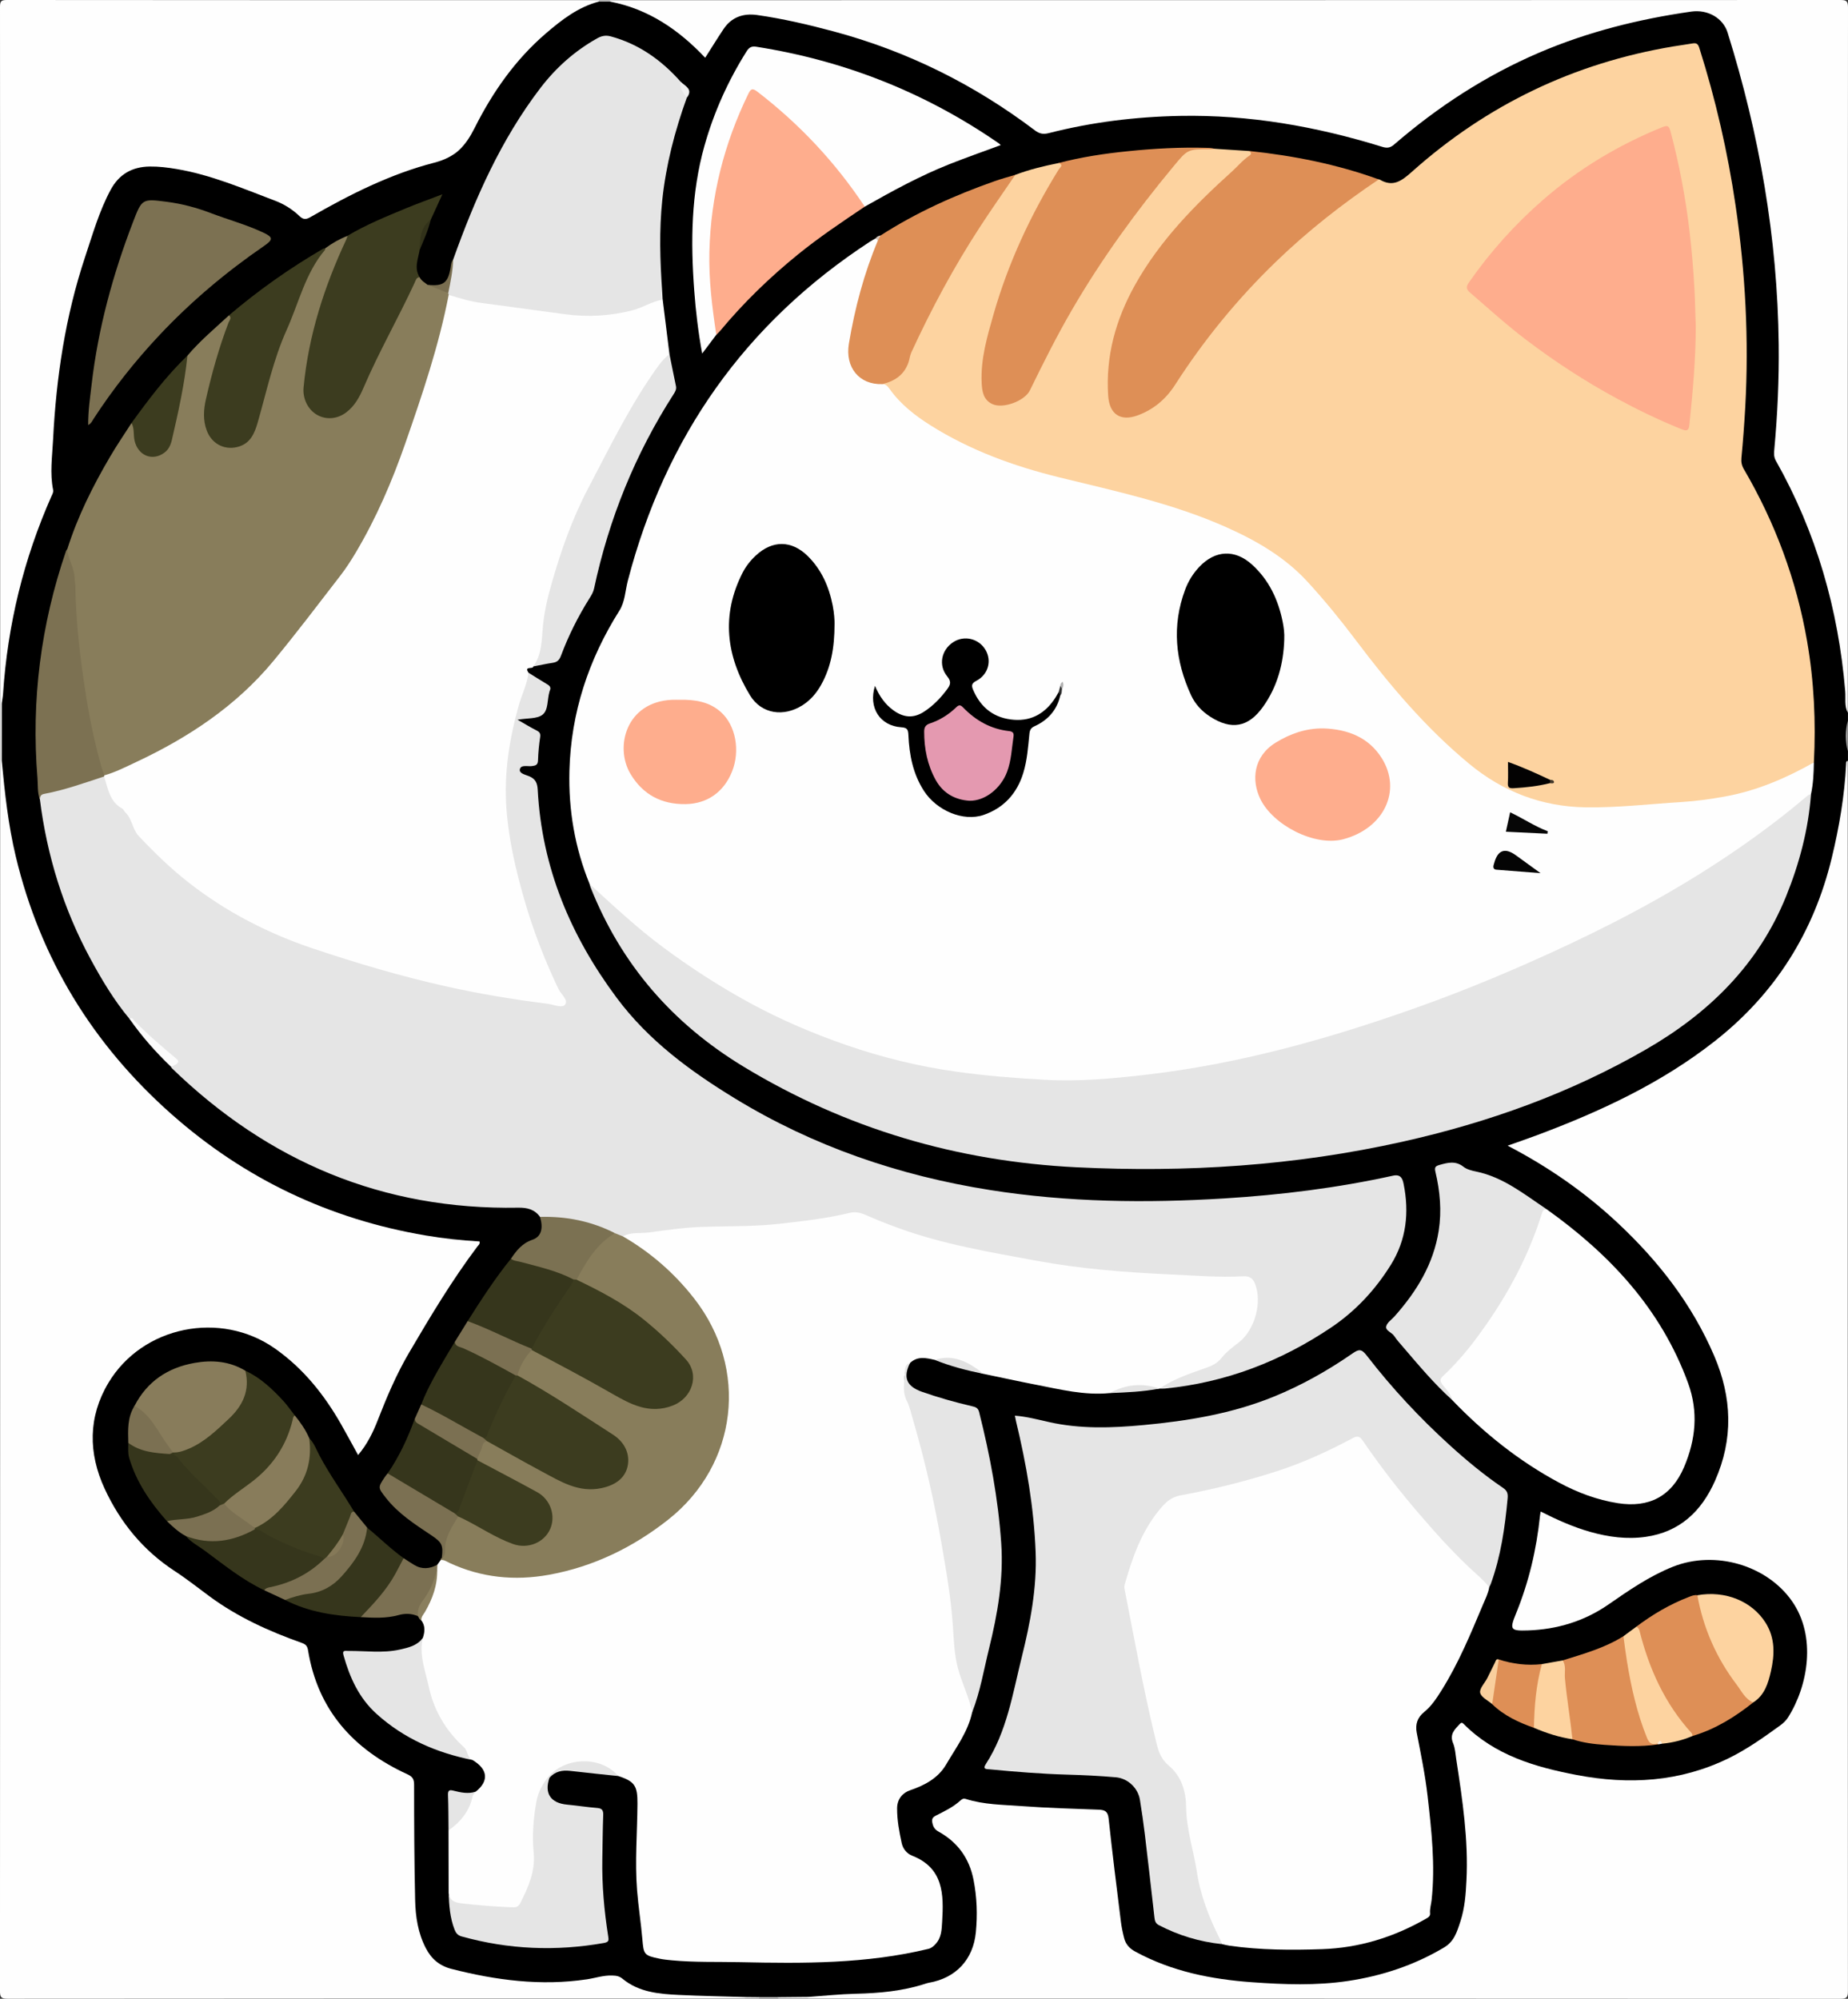 <?xml version="1.0" encoding="UTF-8"?>
<svg id="_图层_2" data-name="图层 2" xmlns="http://www.w3.org/2000/svg" viewBox="0 0 1154 1248">
  <rect x="0" y="0" width="1154" height="1248" fill="#333333" stroke="none"/>
  <defs>
    <style>
      .cls-1 {
        fill: #f9cf9d;
      }

      .cls-2 {
        fill: #f9eee1;
      }

      .cls-3 {
        fill: #040404;
      }

      .cls-4 {
        fill: #030202;
      }

      .cls-5 {
        fill: #060606;
      }

      .cls-6 {
        fill: #f0f0f0;
      }

      .cls-7 {
        fill: #f4f4f4;
      }

      .cls-8 {
        fill: #f5f5f5;
      }

      .cls-9 {
        fill: #e499b0;
      }

      .cls-10 {
        fill: #e3e3e3;
      }

      .cls-11 {
        fill: #fefefe;
      }

      .cls-12 {
        fill: #fbfbfb;
      }

      .cls-13 {
        fill: #e5e5e5;
      }

      .cls-14 {
        fill: #fdd3a0;
      }

      .cls-15 {
        fill: #e4e4e4;
      }

      .cls-16 {
        fill: #fead8d;
      }

      .cls-17 {
        fill: #8a7f5e;
      }

      .cls-18 {
        fill: #32321a;
      }

      .cls-19 {
        fill: #857958;
      }

      .cls-20 {
        fill: #b1b1b1;
      }

      .cls-21 {
        fill: #a7a7a7;
      }

      .cls-22 {
        fill: #cfcfcf;
      }

      .cls-23 {
        fill: #de8f56;
      }

      .cls-24 {
        fill: #cbcbcb;
      }

      .cls-25 {
        fill: #e1e1e1;
      }

      .cls-26 {
        fill: #d6c6ba;
      }

      .cls-27 {
        fill: #42372a;
      }

      .cls-28 {
        fill: #36361c;
      }

      .cls-29 {
        fill: #887c5b;
      }

      .cls-30 {
        fill: #887d5b;
      }

      .cls-31 {
        fill: #313131;
      }

      .cls-32 {
        fill: #3c3c1f;
      }

      .cls-33 {
        fill: #796e50;
      }

      .cls-34 {
        fill: #7c7152;
      }

      .cls-35 {
        fill: #7b7052;
      }

      .cls-36 {
        fill: #7b7152;
      }
    </style>
  </defs>
  <g id="_图层_1-2" data-name="图层 1">
    <g>
      <path d="M1153.88,469.02v6c-1.26,7.7-.6,15.54-1.58,23.26-5.67,44.6-19.19,86.03-48.17,121.43-17.02,20.79-37.92,36.88-60.55,50.87-28.32,17.51-58.65,30.83-90.04,41.8-2.5,.87-5.07,1.62-7.51,3.02,.34,1.57,1.8,1.87,2.85,2.45,23.83,13,45.5,28.85,65.14,47.65,17.92,17.16,33.78,35.87,46.08,57.44,10.22,17.92,18.27,36.64,20.63,57.45,1.04,9.15-.7,17.94-2.66,26.69-3.41,15.21-9.37,29.21-21.04,40.1-9.51,8.87-20.88,13.38-33.85,14.13-19.23,1.11-36.86-4.41-53.87-12.67-6.16-2.99-6.35-2.88-7.11,3.99-2.18,19.68-7.37,38.57-14.86,56.87-2.39,5.84-1.76,7.02,4.75,6.99,19.53-.09,37.43-5.62,53.36-17,10.47-7.47,21.32-14.22,32.91-19.84,23.46-11.37,46.28-9.16,67.37,4.94,14.05,9.39,22.08,23.23,23.77,40.9,1.33,13.89-2.01,26.37-6.98,38.82-2.52,6.31-6.48,11.49-12.02,15.63-21.42,15.99-44.6,28.05-71.43,31.58-25.62,3.37-50.8,.6-75.49-6.8-14.1-4.22-27.73-9.56-39.9-18.06-2.59-1.81-5.1-3.75-7.41-5.93-1.31-1.23-2.63-2.84-4.74-1.59-1.8,1.07-3.03,2.62-3.18,4.8-.14,2.03,.48,3.96,.84,5.92,4.94,27.07,8.37,54.28,8.14,81.88-.1,11.92-2.15,23.43-5.6,34.74-1.66,5.44-5.88,8.59-10.65,11.36-21.86,12.71-45.44,19.71-70.57,21.52-32.96,2.37-65.55,.35-97.41-9.09-8.82-2.61-17.09-6.58-25.15-10.98-4.57-2.49-6.91-6.5-7.93-11.52-2.72-13.41-3.92-27.02-5.41-40.59-1.11-10.09-2.11-20.2-3.51-30.26-.56-4.03-2.42-5.63-6.56-5.72-23.29-.49-46.7-.61-69.66-4.43-10.86-1.81-18.87,1.02-27.18,6.63-4.85,3.27-5.25,5.94-.24,9.21,3.95,2.58,7.35,5.71,10.65,9.01,5.09,5.08,8.43,11.13,10.17,18.07,3.4,13.58,4.08,27.3,1.88,41.14-2.2,13.83-14.26,25.75-27.89,28.49-11.41,2.29-22.61,5.45-34.31,6.41-9.31,.76-18.63,.23-27.93,1.03-5.27,.45-10.62,.45-15.95,.62-5.99,0-11.98,0-17.96,0-3.92,0-7.83,0-11.75,0-2.86,0-5.73,0-8.59,0-17.11-1.2-34.29,.44-51.38-1.2-8.17-.78-16.41-2.24-23.05-7.32-5.39-4.12-10.98-4.38-16.97-3.12-32.13,6.76-63.58,2.7-94.76-5.77-8.7-2.36-13.41-8.93-16.62-16.73-3.66-8.89-4.94-18.32-5.24-27.84-.26-8.32-.3-16.67,0-24.98,.55-15.5-1.77-30.93-.92-46.41,.18-3.25-1.89-4.29-4.23-5.36-11.01-5.02-20.62-12.13-30-19.66-12.78-10.25-20.75-23.67-26.33-38.74-2.14-5.78-4.02-11.66-4.97-17.78-.49-3.14-2.15-4.9-5.19-5.98-24.18-8.63-46.5-20.69-66.83-36.44-11.57-8.97-24.46-16.41-34.04-27.69-11.6-13.66-22.23-28.41-26.02-46.14-8.89-41.58,11.41-75.14,53.34-86.23,26.37-6.97,49.47,.76,69.74,18.71,16.66,14.75,28.32,32.98,38.7,52.27,2.72,5.06,2.93,4.99,6.31,.25,3.23-4.54,5.36-9.63,7.22-14.77,10.29-28.42,26.14-53.87,42.09-79.27,6.36-10.14,13.24-19.92,20.71-29.91-3.75-1.48-7.22-1.51-10.55-1.82-36.01-3.38-70.27-12.97-103.11-28.1-38.67-17.81-72.2-42.63-101.12-73.65-17.66-18.94-32.61-39.95-45.01-62.78-14.33-26.4-24.62-54.25-30.73-83.63-3.12-15-5.82-30.09-5.71-45.5,.02-2.67-.78-5.28-.51-7.96,0-11.21,0-22.4,0-33.59,.93-36.78,8.2-72.33,20.71-106.87,1.59-4.38,3.05-8.81,4.98-13.06,3.3-7.28,4.86-14.57,4.78-22.95-.24-24.28,2.05-48.46,5.58-72.54,5.07-34.49,14.72-67.64,27.84-99.83,7.44-18.24,19.03-24.75,38.69-21.87,25.94,3.79,50.24,12.85,73.98,23.59,3.51,1.59,6.59,3.91,9.6,6.28,2.5,1.98,4.8,2.32,7.74,.64,22.75-13.04,46.69-23.47,71.35-32.3,4.09-1.46,8.18-3.01,12.49-3.47,5.79-.62,9.25-3.8,11.7-8.81,5.77-11.83,12.19-23.3,19.55-34.25,10.12-15.05,22.25-28.22,36.19-39.75,5.66-4.69,12.15-8.17,18.42-11.95,3.08-1.86,6.51-2.42,10.06-2.43,2.18,0,4.36,0,6.55,0,11.7,.45,21.92,5.29,31.75,11,8.66,5.03,16.61,11.09,23.69,18.24,3.91,3.95,4.09,3.87,7.05-1.08,2.31-3.86,4.55-7.76,7.29-11.34,5.92-7.75,13.74-10.78,23.31-9.26,41.57,6.62,81.48,18.5,119,37.86,18.39,9.49,35.86,20.51,52.4,32.93,3.68,2.77,7.1,3.38,11.56,2.3,22.37-5.45,45.08-8.35,68.11-9.73,46.88-2.8,92.22,4.91,136.83,18.33,4.7,1.41,7.61-.34,10.74-3.03,14.28-12.33,29.53-23.32,45.58-33.21,31.2-19.23,64.73-32.67,100.45-40.78,11.7-2.65,23.44-5.05,35.33-6.68,13.44-1.84,23.09,3.58,27.05,16.46,11.47,37.31,20.31,75.24,25.36,113.99,2.71,20.8,4.16,41.68,5.25,62.64,1.17,22.35,.15,44.55-1.15,66.8-.26,4.49-.4,8.97-1.07,13.43-.8,5.35,1.96,9.69,4.39,14.03,8.96,16.05,16.24,32.87,21.95,50.29,8.43,25.69,14.72,51.91,17.03,78.93,.63,7.41,.24,14.89,1.16,22.29v5c-.85,6.33-.85,12.66,0,19Z"/>
      <path class="cls-11" d="M1.1,475.02c1.88,20.05,4.04,40.03,8.74,59.69,15.31,64.06,48.19,117.54,97.31,161.02,45.59,40.35,98.62,65.52,158.69,75.69,11.14,1.89,22.36,3.09,33.6,3.73,.48,1.58-.68,2.3-1.33,3.16-15.84,21.06-29.35,43.62-42.66,66.31-7.86,13.39-13.9,27.61-19.51,42.03-3.01,7.74-6.62,15.16-12.33,21.86-3.65-6.62-7.03-12.91-10.55-19.1-10.59-18.59-23.71-35-41.37-47.41-33.92-23.84-82.72-14.12-104.01,21.48-12.67,21.19-12.6,43.86-2.33,66.06,9.76,21.08,24.06,38.58,43.77,51.43,7.52,4.9,14.58,10.52,21.82,15.85,17.46,12.85,36.95,21.7,57.25,28.9,2.49,.88,3.69,1.78,4.15,4.59,6.07,37.48,28.4,62.1,62.02,77.52,3.26,1.49,4.23,3.05,4.23,6.61,0,23.99,.1,47.98,.65,71.96,.23,10.32,1.76,20.54,6.65,29.97,3.5,6.74,8.47,11.06,16.05,13,27.83,7.12,55.85,10.78,84.55,6.51,5.21-.78,10.21-2.55,15.69-2.38,2.68,.08,4.51,.33,6.57,2.03,10.28,8.47,22.81,9.5,35.33,10.1,13.63,.65,27.29,.89,40.93,1.3,.33,.21,.44,.42,.33,.63-.11,.21-.22,.32-.33,.32-153.41,0-306.82-.02-460.23,.12-4.19,0-4.79-1.01-4.79-4.93C.11,987.05,.1,731.04,.1,475.02c.33-.45,.67-.45,1,0Z"/>
      <path class="cls-11" d="M505,1246.85c9.79-.68,19.58-1.73,29.38-1.96,14.72-.34,29.23-1.64,43.32-6.21,.79-.26,1.59-.52,2.4-.66,16.82-2.94,27.61-14.42,29.28-31.5,1.07-10.99,.69-21.92-1.46-32.82-2.65-13.45-9.93-23.46-21.82-30.04-2.53-1.4-3.47-3.15-3.93-5.76-.43-2.42,.4-3.32,2.59-4.42,5.18-2.61,10.46-5.17,14.84-9.12,1-.9,1.84-1.64,3.48-1.11,11.4,3.63,23.32,3.61,35.06,4.48,15.94,1.18,31.94,1.63,47.91,2.22,3.86,.14,5.76,1.04,6.24,5.51,2.3,21.51,5.01,42.99,7.67,64.46,.43,3.46,1.17,6.89,2.03,10.27,.94,3.72,3.27,6.36,6.71,8.25,22.83,12.51,47.66,17.44,73.26,19.27,19.96,1.43,39.98,2.17,59.84-.8,21.23-3.18,41.36-9.84,59.92-20.89,6.33-3.77,8.06-9.54,10.28-16.41,2.76-8.54,3.31-16.94,3.74-25.43,1.29-25.42-2.51-50.48-6.34-75.51-.53-3.45-.7-7.1-2.02-10.26-2.31-5.55,1.02-8.57,4.18-11.95,.9-.96,1.48-1,2.39-.09,19.49,19.66,44.71,26.98,70.71,31.94,32.45,6.18,64.29,4.39,94.6-10.37,11.59-5.64,22.02-13.07,32.4-20.59,1.86-1.35,3.66-3.04,4.88-4.96,12.55-19.78,17.9-50.54,2.52-72.6-15.61-22.39-47.91-32.09-74.46-21.5-14.64,5.84-27.49,14.76-40.38,23.68-15,10.37-31.98,15.44-50.12,16.06-11.04,.38-11.48-.57-7.4-10.57,7.97-19.56,12.78-39.87,14.94-60.85,.08-.82,.25-1.62,.44-2.82,10.15,5.12,20.27,9.69,31.01,12.72,11.34,3.2,22.86,4.75,34.58,3.08,21.32-3.05,34.85-15.93,43.3-35.01,11.53-26.04,10.64-51.9-.48-77.9-13.82-32.3-34.84-59.26-60.27-83.05-20.42-19.11-43.18-34.94-68.76-48.28,6.49-2.31,12.33-4.3,18.11-6.46,39.7-14.85,77.9-32.55,111.47-58.99,37.6-29.61,61.6-67.83,72.83-114.28,4.67-19.3,7.98-38.77,8.96-58.61,.04-.79-.1-1.7,1.02-1.94,0,256.03-.01,512.06,.11,768.09,0,4.01-.73,4.89-4.83,4.88-214.72-.13-429.43-.11-644.15-.11-.33-.23-.44-.46-.33-.69,.11-.23,.22-.35,.33-.35Z"/>
      <path class="cls-11" d="M1153.88,445.02c-2.23-4.26-1.25-8.96-1.62-13.42-4.25-51.07-18.06-99.24-43.32-143.95-1.38-2.44-1.17-4.78-.95-7.21,2.01-21.74,2.98-43.53,2.74-65.36-.74-66.54-12.1-131.35-31.93-194.77-2.8-8.95-12.27-14.55-22.67-13.07-32.69,4.67-64.52,12.6-94.98,25.63-33.32,14.26-63.27,33.8-90.62,57.41-2.52,2.18-4.53,2.29-7.47,1.38-41.11-12.72-83.06-20.11-126.23-19.29-27.71,.53-55.09,3.9-81.98,10.77-3.35,.86-5.76,.42-8.58-1.72-37.94-28.69-79.78-49.5-125.77-61.82-15.74-4.22-31.61-7.93-47.75-10.22-8.46-1.2-15.86,1.24-20.85,8.67-3.89,5.79-7.53,11.74-11.54,18.02-16.36-17.34-35.36-30.44-59.3-35.05-.34-.19-.46-.39-.36-.59,.11-.21,.22-.31,.33-.31C637.04,.1,893.05,.11,1149.07,0c3.91,0,4.94,.59,4.93,4.78-.14,146.75-.12,293.49-.12,440.24Z"/>
      <path class="cls-11" d="M374,.99c-12.95,3.38-23.23,11.38-33.07,19.82-19.12,16.4-33.33,36.75-44.53,59.05-5.58,11.1-11.72,18.24-25.12,21.69-27.39,7.05-52.83,19.87-77.41,34-2.76,1.59-4.48,1.64-6.84-.6-4.37-4.16-9.51-7.44-15.11-9.56-20.18-7.65-40.09-16.22-61.57-19.84-5.58-.94-11.18-1.65-16.88-1.57-10.96,.17-19.11,4.79-24.37,14.53-7.15,13.27-11.22,27.71-15.95,41.89-12.34,37.05-18.07,75.29-20.01,114.18-.52,10.45-2.1,20.9,.04,31.35,.28,1.39-.46,2.57-1,3.79C14.76,349.04,4.74,390.19,1.92,433.1c-.13,1.98-.52,3.95-.78,5.93-.34,.45-.69,.45-1.03,0C.1,294.14,.12,149.25,0,4.37,0,.82,.67,0,4.33,0,127.56,.12,250.8,.1,374.03,.1c.33,.21,.44,.41,.32,.6-.12,.19-.23,.28-.35,.28Z"/>
      <path class="cls-8" d="M.1,439.02c.34,0,.69,0,1.03,0,0,12-.02,23.99-.03,35.99-.33,0-.67,0-1,0v-35.99Z"/>
      <path class="cls-21" d="M1153.88,469.02c-1.63-6.33-1.64-12.66,0-19v19Z"/>
      <path class="cls-7" d="M505,1246.85c0,.34,0,.69,0,1.03h-19c-.33-.2-.44-.39-.32-.58,.12-.18,.23-.27,.35-.27,6.32-.06,12.64-.12,18.97-.18Z"/>
      <path class="cls-22" d="M486.04,1247.03c0,.28,0,.57-.03,.85h-12c-.32-.18-.43-.37-.33-.56,.1-.2,.2-.29,.31-.29,4.02,0,8.03,0,12.05,0Z"/>
      <path class="cls-6" d="M473.99,1247.02c.01,.29,.02,.57,.02,.86h-9c0-.31,0-.63,0-.94,2.99,.03,5.99,.06,8.98,.09Z"/>
      <path class="cls-24" d="M374,.99c.02-.3,.03-.59,.03-.89h7c0,.3,0,.6,.03,.9-2.35,0-4.71,0-7.06-.01Z"/>
      <path class="cls-11" d="M368.19,552c-9.22-22.65-13.24-46.27-12.61-70.64,.94-36.27,11.91-69.48,31.2-100.07,3.55-5.63,3.62-12.35,5.24-18.57,23.41-89.94,73.27-160.96,151.3-211.87,1.1-.72,2.29-1.32,3.43-1.98,.98-.27,1.49,.27,1.86,1.06,.47,3.51-1.42,6.44-2.59,9.46-7,18.03-11.55,36.68-14.51,55.74-2.15,13.8,5.31,22.89,19.31,23.61,2.56,.05,4.37,1.38,5.81,3.37,9.23,12.79,22.14,21.06,35.6,28.51,19.94,11.03,41.09,18.95,63.21,24.47,30.23,7.54,60.69,14.25,90.13,24.64,22.27,7.86,43.41,17.95,61.86,33.02,9.36,7.65,16.63,17.24,24.43,26.33,13.68,15.94,25.23,33.57,39.22,49.25,18.3,20.49,36.06,41.63,59.6,56.53,18.09,11.45,37.84,17.91,59.48,17.85,28.33-.08,56.52-2.4,84.54-6.3,17.8-2.48,34.33-9.32,50.22-17.63,2.45-1.28,4.62-3.42,7.77-2.72-.1,6.7-.39,13.38-1.82,19.95-5.84,6.99-13.55,11.79-20.63,17.29-28.35,22.04-58.71,40.96-90.44,57.77-64.44,34.14-131.85,60.82-201.95,80.74-34.51,9.81-69.62,16.8-105.22,21.22-16.35,2.03-32.83,3.51-49.27,3.13-44.97-1.05-89.31-6.76-132.14-21.24-52.25-17.67-99.26-44.52-140.69-80.99-7.83-6.9-16.38-13.12-22.37-21.93Z"/>
      <path class="cls-14" d="M1132.71,476.06c-17.48,9.86-35.76,17.72-55.61,21.29-8.96,1.61-18.04,2.89-27.11,3.45-19.89,1.23-39.71,3.58-59.7,3.3-27.53-.39-51.77-9.75-72.78-27.12-27.07-22.38-49.61-49.02-70.66-76.99-9.49-12.62-19.49-24.86-30.14-36.51-14.19-15.53-32.02-25.86-50.99-34.31-33.29-14.83-68.79-22.41-103.94-31.03-28.46-6.99-55.69-16.82-80.59-32.48-9.76-6.14-18.8-13.19-25.59-22.69-1.24-1.73-2.39-3.15-4.68-3.11,.4-2.19,2.42-2.02,3.87-2.55,5.55-2.01,9.46-5.79,11.16-11.33,3.2-10.41,8.18-20.02,13.11-29.61,13.02-25.35,27.37-49.93,43.79-73.24,3.42-4.86,6.16-10.33,11.15-13.96,8.72-3.3,17.75-5.49,26.88-7.32,2.64-.59,2.96,.84,2.26,2.8-.72,2.05-1.97,3.84-3.12,5.68-14.67,23.57-26.2,48.61-34.87,74.95-4.53,13.75-8.59,27.66-10.42,42.1-.67,5.31-.96,10.63,.17,15.89,1.42,6.61,4.64,9.13,11.38,8.39,7.56-.83,13.66-3.56,17.29-11.36,13-27.95,28.05-54.8,45.3-80.38,15.19-22.51,31.74-43.98,49.65-64.4,1.49-1.7,3.08-3.01,5.5-2.91,4.97,.21,9.96-.39,14.93,.31,7.04,.46,14.08,.91,21.12,1.37,3.03,.76,2.29,2.46,.68,3.78-3.88,3.17-7.27,6.84-10.96,10.21-19.23,17.52-37.54,35.88-52.19,57.57-12.4,18.36-20.79,38.27-23.86,60.31-1.01,7.29-.99,14.67-.22,21.92,1.06,10.01,7.07,13.49,16.5,10.13,9.09-3.25,16.42-9.09,21.6-17.05,15.12-23.22,31.94-45.01,50.98-65.19,21.93-23.24,46.27-43.51,72.58-61.5,1.73-1.19,3.36-2.82,5.79-2.42,.17,0,.37-.05,.49,.02,8.48,5.08,13.91,.81,20.4-4.97,46.69-41.65,101.03-67.71,162.8-78.07,4.1-.69,8.23-1.2,12.32-1.92,2.43-.43,3.41,.39,4.18,2.83,10.22,32.24,17.75,65.1,22.66,98.55,6.12,41.64,8.35,83.48,6.03,125.53-.59,10.64-1.39,21.27-2.4,31.87-.25,2.68,.2,4.79,1.51,7.04,19.58,33.47,32.88,69.29,39.51,107.5,4.34,25.03,5.52,50.28,4.23,75.65Z"/>
      <path class="cls-11" d="M296.99,1118.77c8.49-6.65,7.75-14.12-1.96-19.83-2.02-.84-3.66-1.92-4.58-4.15-1.5-3.63-4.85-5.83-7.39-8.65-9.61-10.7-14.71-23.52-17.86-37.29-1.26-5.5-2.19-11.07-3.15-16.63-.59-3.42-.33-6.61,1.95-9.4,1.31-3.81,1.71-7.54-.88-11.04-1.53-2.3-.04-4.06,1.03-5.9,4.67-8.03,7.57-16.58,7.65-25.97,.17-1.1,.61-2.07,1.33-2.92,.7-.99,1.39-1.98,2.09-2.97,1.74-1.51,3.47-.64,5.11,.14,29.17,13.75,58.48,11.75,87.82,.7,19.81-7.46,38.14-17.65,53.94-31.78,16.84-15.06,26.95-34.14,30.45-56.49,4.77-30.46-4.29-56.77-24.12-79.97-10.73-12.55-23.04-23.03-37.08-31.6-1.38-.84-3.07-1.59-2.58-3.77,2.13-2.34,5.1-2.32,7.85-2.58,22.68-2.16,45.31-4.3,68.18-4.49,21.25-.18,42.5-2.84,63.31-7.75,4.73-1.11,9.09-.83,13.6,1.17,33.18,14.71,68.38,21.86,103.92,27.87,25.96,4.39,52.01,7.4,78.36,8.22,17.11,.53,34.2,1.87,51.34,1.86,6.23,0,8.12,1.52,10.3,7.43,3.91,10.62-.99,27.89-10.08,35.56-4.83,4.08-9.98,7.8-14.01,12.75-1.18,1.45-2.81,2.39-4.58,2.92-11.33,3.38-21.81,8.95-32.94,12.83h.05c-3.15,.62-6.19-.4-9.25-.71-7.63-.77-14.61,2.09-21.85,3.51-15.66,1.56-30.71-2.26-45.85-5.19-11.07-2.14-22.09-4.57-33.13-6.86-1.82-.38-3.44-1.31-4.87-2.35-7.64-5.56-16.32-6.73-25.42-6.33-5.38-1.24-10.76-2.5-15.42,1.94-5.17,6.08-3.35,13.31-1.48,19.4,6.77,22.14,12.97,44.4,17.53,67.08,5.18,25.76,10.2,51.55,12.21,77.82,.56,7.29,1.64,14.53,2.05,21.84,.18,3.36,1.57,6.42,2.79,9.53,2.83,7.21,6.58,14.22,5.72,22.39-2.62,12.27-10.13,22.14-16.26,32.64-4.99,8.54-13.41,13-22.47,16.08-4.69,1.6-8.12,5.44-8.15,11.29-.04,7.34,1.32,14.57,2.87,21.72,.77,3.57,3.2,6.54,6.51,7.84,19.66,7.71,19.78,24.22,18.75,41.19-.3,4.91-.38,10.05-4.18,14.04-1.28,1.35-2.49,2.49-4.43,2.96-38.72,9.39-78.12,9.16-117.56,8.3-14.15-.31-28.32,.19-42.44-1.13-2.64-.25-5.3-.5-7.9-1.04-9.75-2.01-9.88-2.63-10.72-12.41-.87-10.1-2.48-20.13-3.28-30.26-1.42-17.99,.11-35.96,.24-53.93,.08-11.21-1.55-14.07-12.05-17.47-7.3-4.28-14.41-8.97-23.57-7.76-7.38,.98-14.24,2.99-19.63,8.48-6.81,10.35-7.79,22.13-8.3,34-.2,4.66-.49,9.38,.06,13.98,1.3,10.89-2.9,20.18-7.53,29.5-1.89,3.8-4.61,5.43-8.75,5.19-10.13-.59-20.29-.98-30.33-2.52-6.67-1.02-6.94-1.44-7.81-7.94-.02-13-.05-25.99-.07-38.99,.9-1.57,1.77-3.14,3.27-4.3,5.04-3.87,8.14-9.09,9.93-15.09,.64-2.15,1.37-4.01,3.7-4.75Z"/>
      <path class="cls-13" d="M724.01,867.05c8.87-6.04,18.97-9.38,28.95-12.92,3.81-1.35,7.1-2.77,9.8-6.2,2.93-3.72,6.89-6.72,10.7-9.63,10.03-7.67,14.93-25.11,10.23-36.79-1.37-3.41-3.55-4.81-7.28-4.61-15.13,.84-30.25-.47-45.34-1.15-28.08-1.27-56.09-3.43-83.86-8.56-29.01-5.36-58.09-10.19-85.94-20.31-7.17-2.6-14.28-5.43-21.26-8.5-3.24-1.42-6.36-1.82-9.68-1.01-14.34,3.49-28.95,5.09-43.59,6.75-16.4,1.86-32.82,1.38-49.23,1.99-10.88,.4-21.72,2.03-32.54,3.45-5.33,.7-10.96-.43-15.96,2.44-2.32,1.36-3.97-.74-5.95-1.14-12.95-5.9-26.4-9.66-40.76-9.53-1.83,.02-3.66-.09-5.09-1.51-3.33-4.75-8.17-5.85-13.59-5.75-84.41,1.5-156.06-28.68-216.33-87.12-.23-.22-.33-.56-.5-.84,2.34-2.26,3.1-4.09-.18-6.59-9.2-7.02-17.3-15.3-25.67-23.26-9.64-11.53-17.31-24.36-24.43-37.51-16.88-31.2-27.2-64.52-31.61-99.7-.81-2.37,.1-4.01,2.41-4.55,11.95-2.78,23.7-6.24,35.29-10.27,.78-.27,1.64-.05,2.42,.3,2.7,2.36,3.02,5.85,4.1,8.94,1.13,3.22,2.57,6.08,5.4,8.18,4.52,3.37,7.65,7.87,9.69,13.07,1.37,3.49,3.5,6.34,6.03,9.07,33.82,36.49,75.82,59,123.06,72.96,27.64,8.17,55.28,16.26,83.65,21.51,16.7,3.09,33.41,6.11,50.36,7.55,1.23,.1,2.79,1.08,3.64-.37,.65-1.1-.51-2.15-1.02-3.16-18.09-35.51-29.85-72.95-34.35-112.6-3.46-30.53,2.86-59.6,13.3-88.04,.23-.64,.62-1.17,1.15-1.6,3.94,2.45,7.84,4.96,11.83,7.32,1.76,1.04,2.32,2.24,1.37,4.07-.07,.14-.07,.32-.12,.48-1.44,4.89-.6,11.44-4.34,14.36-3.41,2.66-9.36,2.05-15.61,3.12,4.72,2.69,8.21,4.84,11.85,6.67,1.91,.96,2.63,1.9,2.29,4.18-.71,4.77-1.19,9.59-1.33,14.41-.08,2.94-1.33,3.38-3.89,3.7-2.6,.32-6.79-1.04-7.45,2-.58,2.68,3.63,3.38,5.88,4.36,3.92,1.71,5.04,4.23,5.27,8.42,2.58,48.54,20.48,91.18,49.34,129.92,19.85,26.65,45.86,45.72,73.63,62.69,49.13,30.03,102.64,48.31,159.38,57.29,48.59,7.69,97.46,8.27,146.46,5.25,35.44-2.18,70.56-6.55,105.24-14.19,4.77-1.05,5.97,1.68,6.66,5.12,3.59,17.8,1.75,34.92-7.95,50.51-9.68,15.55-21.89,28.78-37.26,39.13-31.53,21.21-65.91,34.39-103.8,38.16-1.15,.11-2.31,.04-3.47,.05Z"/>
      <path class="cls-11" d="M330.03,420.04c-.84,7.15-4.16,13.57-6.08,20.41-5.88,20.92-9.26,42.17-7.75,63.86,1.34,19.36,5.73,38.26,11.06,56.91,5.53,19.36,12.78,38.06,21.44,56.24,1.58,3.33,6.34,6.85,4.2,9.78-1.81,2.47-7.18,0-10.84-.47-21.15-2.68-42.19-6.14-63.02-10.77-28.36-6.3-56.15-14.55-83.68-23.79-27.95-9.38-53.84-22.69-77.12-40.81-11.41-8.88-21.83-18.96-31.72-29.52-3.9-4.16-3.94-10.63-8.28-14.63-.72-.66-1.04-1.89-1.83-2.32-8.04-4.32-8.95-12.64-11.41-20.09-.21-.52-.12-.98,.26-1.39,5.49-3.16,11.48-5.25,17.22-7.88,29.98-13.7,57.17-31.39,80.03-55.33,5.06-5.3,9.86-10.86,14.26-16.7,10.21-13.57,20.45-27.09,31.16-40.28,17.53-21.6,28.83-46.73,38.56-72.48,12.54-33.19,24.07-66.74,31.17-101.62,.45-2.22,.52-4.76,3.25-5.75,9.43,1.89,18.66,4.96,28.31,5.49,15.65,.86,30.82,5.08,46.38,6.35,17.05,1.39,33.87,.28,49.85-6.8,2.56-1.13,5.21-3.33,8.38-1.36,1.41,11.32,2.81,22.65,4.22,33.97-.42,1.09-.89,2.14-1.66,3.05-16.52,19.68-27.11,42.97-39.49,65.17-14.73,26.43-25.92,54.29-33.24,83.67-2.46,9.88-3.71,19.92-4.36,30.06-.33,5.17-2.21,9.66-6.22,13.1-.12,2-6.08-.52-3.04,3.92Z"/>
      <path class="cls-11" d="M929.98,991.04c-.68,3.97-2.53,7.54-4.06,11.19-7.65,18.2-15.21,36.44-25.76,53.25-3.12,4.96-6.27,9.82-10.87,13.53-4.18,3.37-5.6,7.7-4.6,12.88,2.52,13.05,5.24,26.06,6.75,39.29,2.47,21.66,4.91,43.31,2.55,65.15-.3,2.79-1.24,5.49-.96,8.39,.19,1.96-1.59,2.76-3.03,3.58-19.98,11.37-41.39,17.96-64.42,18.74-19.3,.66-38.6,.59-57.78-2.15-1.63-.23-3.22-.68-4.84-1.02-5.92-8.55-10.2-17.95-12.9-27.89-3.53-13.01-5.62-26.38-8.73-39.49-1.79-7.55-1.44-15.21-2.48-22.79-1.19-8.66-4.61-15.97-11.22-21.63-3.35-2.86-5.04-6.34-6.06-10.56-7.57-31.07-13.72-62.43-19.58-93.86-.88-4.71-.91-9.09,.54-13.72,4.59-14.7,10.05-28.89,19.79-41.15,4.66-5.86,9.93-9.6,17.57-11.06,28.17-5.39,55.91-12.42,82.27-24.07,7.17-3.17,14.02-6.96,21.08-10.32,5.33-2.53,6-2.46,9.43,2.44,10.42,14.88,21.41,29.31,33.31,43.03,11.55,13.31,23.43,26.32,36.35,38.37,3.01,2.8,7.26,4.93,7.66,9.87Z"/>
      <path class="cls-13" d="M368.19,552c14.83,13.52,29.46,27.27,45.59,39.27,17.34,12.9,35.43,24.57,54.43,34.94,19.48,10.62,39.8,19.26,60.67,26.46,22.1,7.62,44.78,13.17,68.01,16.44,18.55,2.61,37.14,4.1,55.85,5.12,21.16,1.16,41.99-.76,62.88-3.17,57.46-6.63,112.79-22.03,167.12-41.25,33.36-11.8,65.95-25.51,97.99-40.61,36.61-17.26,71.96-36.63,105.24-59.69,14.45-10.01,28.49-20.59,41.89-31.98,.91-.77,1.75-1.54,3.03-1.52-1.66,22.08-7.28,43.21-15.55,63.66-17.25,42.61-48.13,72.86-87.24,95.45-47.61,27.5-98.79,45.8-152.28,57.76-67.07,15-135.02,19.36-203.56,15.97-74.5-3.69-143.84-24.01-207.86-62.79-44.48-26.95-76.53-63.91-95.68-112.17-.24-.6-.35-1.25-.52-1.88Z"/>
      <path class="cls-30" d="M280.18,184.1c-6.12,31.75-16.49,62.28-27.08,92.72-8.27,23.76-18.19,46.81-31.1,68.47-2.89,4.85-5.99,9.63-9.44,14.1-13.84,17.9-27.47,35.98-41.9,53.4-23.28,28.1-53.01,47.75-85.78,63.1-6.46,3.02-12.82,6.31-19.74,8.25-2.19-.83-2.63-2.87-3.18-4.76-6.68-23.06-10.68-46.63-13.31-70.45-1.62-14.68-3.22-29.37-3.19-44.19,0-4.8-1.12-9.57-2.95-14.09-1.03-2.54-1.46-5.08-.5-7.73,6.44-20.39,15.94-39.38,26.72-57.75,4.2-7.16,8.9-14.03,13.38-21.03,2.51,.15,2.05,2.24,2.25,3.72,.41,2.97,.74,5.96,1.76,8.79,1.38,3.85,3.76,6.73,8.21,6.93,4.54,.2,8.09-1.58,10.24-5.73,.85-1.63,1.45-3.36,1.83-5.16,3.09-14.47,6.75-28.83,8.31-43.58,.27-2.54,1.08-4.85,2.32-7.04,7.82-9.25,17.1-17,25.96-25.18,3.35,1.56,1.27,3.95,.6,5.75-5.53,14.84-9.76,30.06-13.38,45.46-1.57,6.7-2.35,13.41,.18,20.13,3.76,9.98,15.45,13.36,23.21,6.58,3.26-2.85,4.63-6.84,5.82-10.85,2.84-9.57,5.43-19.21,8.07-28.84,5.43-19.81,13.75-38.53,21.77-57.35,.65-1.53,1.39-3.03,1.92-4.61,2.4-7.05,5.79-13.43,11.84-18.08,4.33-3.21,8.97-5.86,13.99-7.83,1.4,2.12-.1,3.82-.89,5.55-11.85,25.85-20.5,52.66-24.29,80.91-.62,4.59-1.4,9.21-.43,13.88,2.26,10.88,14.16,15.7,23.25,9.31,4.32-3.03,7.43-7.14,9.5-11.97,9.84-22.93,22.33-44.57,32.74-67.23,.93-2.02,1.11-5.69,5.13-4.59,1.13,2.18,3.2,3.37,5.07,4.77,4.49,1.16,9.5,.93,12.99,4.82,.33,.46,.36,.94,.09,1.44Z"/>
      <path class="cls-13" d="M929.98,991.04c-3.83-4.85-8.68-8.65-13.11-12.89-7.56-7.23-14.8-14.84-21.75-22.67-12.1-13.64-23.78-27.65-34.54-42.4-3.32-4.56-6.63-9.13-9.79-13.8-1.69-2.51-3.29-2.79-6.03-1.33-15.57,8.29-31.58,15.64-48.43,21.01-19.45,6.2-39.23,11.11-59.29,14.78-5.73,1.05-9.18,4.39-12.46,8.28-11.63,13.79-17.45,30.38-22.27,47.4-.26,.91-.23,1.99-.05,2.93,6.36,32.31,12.14,64.73,20.08,96.72,1.34,5.4,3.2,9.76,7.53,13.38,7.99,6.67,10.7,16.17,10.82,25.88,.18,13.98,4.64,27.06,6.73,40.61,2.31,14.94,7.74,28.77,14.56,42.14,.44,.87,.64,1.87,.95,2.81-13.88-1.46-26.99-5.43-39.36-11.88-2.13-1.11-2.46-2.89-2.69-4.95-1.95-17.2-3.9-34.4-5.96-51.59-.87-7.27-1.92-14.52-3.1-21.74-1.18-7.21-7.45-13.33-14.98-13.99-10.11-.89-20.27-1.39-30.42-1.67-16.16-.45-32.25-1.75-48.33-3.3-1.8-.17-4.72,.17-2.52-3.23,13.2-20.34,16.77-43.9,22.46-66.76,5.36-21.56,9.53-43.33,8.68-65.62-1.06-27.69-5.75-54.91-12.27-81.82-.23-.96-.39-1.95-.68-3.41,7.5,.59,14.52,2.49,21.56,4.06,19.46,4.33,39.02,3.65,58.66,1.82,27.93-2.6,55.43-7.12,81.6-17.81,17.33-7.08,33.56-16.22,48.91-26.85,4.15-2.88,5.69-3.01,9.1,1.39,15.49,20.07,32.76,38.59,51.53,55.67,10.61,9.65,21.63,18.79,33.5,26.84,2.58,1.75,3.11,3.51,2.83,6.57-1.66,18.11-4.24,36.02-10.45,53.22-.28,.76-.69,1.47-1.04,2.21Z"/>
      <path class="cls-13" d="M280.18,184.1c-.1-.35-.19-.7-.29-1.05-1.43-2.21-.89-4.69-.05-6.69,1.93-4.62,1.8-9.62,3.15-14.31,13.6-38.02,29.76-74.77,54.47-107.1,9.68-12.66,21.44-23.17,35.47-31.02,2.82-1.58,5.34-2.06,8.49-1.21,17.61,4.78,31.71,14.89,43.65,28.34,1.04,3.42,3.32,6.37,3.78,10.01-7.44,20.69-12.97,41.82-15.27,63.74-1.99,18.94-1.42,37.88-.09,56.82,.13,1.82,.21,3.64,.32,5.46-6.76,1.13-12.5,5.06-19.13,6.74-13.85,3.51-27.76,4.25-41.85,2.38-17.5-2.32-34.97-4.81-52.47-7.09-6.94-.9-13.54-2.99-20.19-5.01Z"/>
      <path class="cls-11" d="M965.79,755.02c39.39,28.1,71.42,62.17,88.35,108.58,6.53,17.91,4.78,35.35-2.52,52.48-7.75,18.17-21.84,25.59-41.39,22.49-12.98-2.06-25.06-6.6-36.55-12.76-25.16-13.48-47.14-31.11-66.87-51.64-1.46-2.85-3.96-4.88-5.85-7.4-3.54-4.73-3.58-5.45,.54-9.65,10.37-10.59,19.84-21.92,28.02-34.31,12.97-19.63,23.99-40.23,31.28-62.71,.72-2.22,.46-6.23,4.98-5.08Z"/>
      <path class="cls-30" d="M384.02,770c1.66,.67,3.33,1.34,4.99,2.01,17.34,10.04,32.13,22.96,44.47,38.76,34.21,43.81,27.4,103.75-16.36,138.21-21.96,17.29-46.7,29.33-74.45,34.33-21.33,3.85-42.05,1.79-61.88-7.39-1.78-.83-3.44-2.09-5.58-1.88-.2-.61,.12-.93,.62-1.16,1.23-1.13,1.37-2.74,1.12-4.1-1.45-7.93,3.98-13.7,6.24-20.45,.37-1.09,1.44-1.79,2.63-2.11,6.58,1.45,12.04,5.34,17.85,8.4,5,2.63,9.88,5.52,15.13,7.57,6.16,2.4,12.47,2.59,18.02-1.59,10.32-7.77,8.87-21.9-2.99-28.26-9.94-5.33-19.91-10.62-29.84-15.99-2.18-1.18-4.49-2.19-6.19-4.1-.27-.46-.41-.95-.44-1.48,1.77-4.12,1.1-9.58,6.44-11.74,7.06,1.81,12.68,6.46,19.02,9.7,10.82,5.52,20.93,12.37,32.26,16.97,7.56,3.07,15.13,3.79,22.98,1.79,6.14-1.56,10.46-5.4,12.12-11.45,1.58-5.78,.42-11.24-4.06-15.66-1.91-1.89-4.01-3.5-6.26-4.94-18.08-11.62-36-23.48-54.72-34.06-1.02-.58-1.98-1.23-2.6-2.28,.53-6.99,3.88-12.43,9.28-16.72,2.12-.12,3.85,.98,5.58,1.92,13.58,7.39,27.6,13.99,40.72,22.23,7.23,4.54,14.96,8,22.93,10.92,8.19,3,16.04,.58,22.97-3.39,9-5.16,9.91-17.14,2.67-25.06-17.93-19.62-38.42-35.8-62.83-46.72-1.63-.73-3.55-1.11-4.43-2.99-.6-2.36,.75-4.12,1.9-5.91,4.27-6.66,9.26-12.79,14.18-18.98,2.18-2.74,5.09-4.04,8.51-4.37Z"/>
      <path class="cls-23" d="M860.97,112.03c-22.81,15.31-44.31,32.18-64.12,51.31-24.03,23.21-45,48.81-63.02,76.88-5.74,8.95-13.5,15.55-23.52,19.18-10.65,3.87-17.53-.75-18.3-12.26-1.67-24.82,4.78-47.76,16.78-69.24,15.46-27.68,37.34-49.93,60.64-70.93,3.58-3.23,6.63-7.04,10.7-9.72,1.64-1.08,1.23-2.01-.05-2.98,27.62,2.93,54.71,8.26,80.89,17.75Z"/>
      <path class="cls-11" d="M447.3,209.03c-2.76,3.67-5.52,7.34-8.82,11.73-2.51-13.61-3.99-26.38-4.95-39.22-2.28-30.51-2.01-60.85,6.41-90.63,5.91-20.92,14.72-40.52,26.31-58.9,1.56-2.47,3.14-3.28,6-2.83,55.05,8.63,105.57,28.6,151.43,60.3,.4,.27,.73,.64,1.25,1.11-10.79,4-21.5,7.74-32.04,11.92-18.39,7.3-35.72,16.78-52.9,26.53-2.42-.51-3.32-2.64-4.52-4.38-10.93-15.79-23.31-30.37-37.09-43.72-7.77-7.52-15.96-14.61-24.52-21.23-3.54-2.74-4.48-2.52-6.35,1.45-12.14,25.85-19.89,52.84-22.33,81.41-1.74,20.39-.63,40.53,2.73,60.63,.34,2.05,.21,3.96-.63,5.85Z"/>
      <path class="cls-23" d="M758.96,92.91c-1.15,.09-2.31,.27-3.46,.27-13.98-.03-13.86,.06-22.77,10.78-23.28,28.05-44.64,57.45-63.02,88.97-9.65,16.54-18.19,33.65-26.6,50.84-3.24,6.61-16.71,11.62-23.37,8.56-5.75-2.64-6.49-8.05-6.74-13.45-.66-14.68,3.41-28.59,7.38-42.48,9.2-32.18,23.19-62.22,40.78-90.64,.75-1.21,3.37-2.89-.28-3.92,14.27-3.79,28.84-5.94,43.48-7.43,16.51-1.69,33.08-2.58,49.7-2.09,1.63,.05,3.26,.39,4.89,.6Z"/>
      <path class="cls-16" d="M447.3,209.03c-2.61-17.25-4.76-34.51-4.31-52.04,.87-34.59,9.18-67.28,24.28-98.34,1.49-3.06,2.46-3.88,5.65-1.43,26.33,20.25,48.74,44.13,67.09,71.81-14.32,9.62-28.64,19.21-42.04,30.11-17.58,14.3-33.77,30-48.25,47.44-.73,.88-1.6,1.63-2.41,2.45Z"/>
      <path class="cls-13" d="M965.79,755.02c-2.47,.04-2.73,2.01-3.28,3.74-9.17,28.79-23.8,54.7-41.96,78.68-5.8,7.66-12.17,14.91-19.2,21.51-2.01,1.89-2.56,3.15-.51,5.7,2.31,2.88,5.09,5.66,5.98,9.51-11.17-10.05-20.77-21.55-30.51-32.91-1.95-2.28-4.01-4.5-5.64-7-1.51-2.31-5.57-3.37-5.05-6,.48-2.4,3.44-4.32,5.32-6.43,13.7-15.46,24.23-32.53,27.48-53.4,1.93-12.39,.81-24.6-2.04-36.66-.69-2.9-.05-3.64,2.55-4.38,5.19-1.47,10.04-2.73,14.97,1.16,2.11,1.66,5.14,2.41,7.88,2.97,17.01,3.5,30.1,14.25,44.01,23.51Z"/>
      <path class="cls-13" d="M607.08,1069.12c-1.91-9.47-6.38-18.15-8.86-27.36-2.25-8.35-2.59-17.29-3.15-26.01-1.15-17.85-4.29-35.41-7.31-52.99-4.47-25.94-10.39-51.55-17.78-76.81-1.12-3.82-1.95-7.82-3.73-11.32-3.19-6.28-1.19-12.66-1.14-19,.02-1.89,.77-3.98,3.16-4.58-4.5,9.05-2.19,14.61,7.54,18.01,10.2,3.57,20.58,6.51,31.09,8.96,2.12,.49,3.82,.88,4.52,3.66,6.8,26.96,11.91,54.18,13.81,81.96,1.53,22.35-2.28,44.07-7.58,65.6-3.29,13.34-5.52,26.98-10.56,39.86Z"/>
      <path class="cls-34" d="M55.06,265.41c-.07-8.78,1.2-17.1,2.16-25.43,4.05-34.89,13.23-68.49,25.79-101.22,5.64-14.69,5.75-14.74,21.04-12.77,9.43,1.21,18.59,3.63,27.48,7.02,10.87,4.15,22.16,7.2,32.73,12.14,6.38,2.98,6.45,4.43,.52,8.5-23.69,16.26-45.54,34.68-65.23,55.62-15.2,16.16-28.91,33.51-41.03,52.11-.87,1.33-1.45,2.93-3.46,4.03Z"/>
      <path class="cls-32" d="M262.04,173.08c-2.15,.15-2.46,2.06-3.12,3.48-10.19,22.03-22.31,43.13-31.88,65.46-2.5,5.83-5.49,11.37-10.7,15.37-5.52,4.23-12.44,4.95-18.21,1.72-5.98-3.35-9.21-10.37-8.56-17.21,3.1-32.47,12.91-62.97,26.67-92.35,.35-.74,.53-1.56,.79-2.35,11.53-6.86,23.92-11.93,36.27-17.05,7.13-2.96,14.41-5.56,22.95-8.83-2.78,6.07-4.99,10.9-7.21,15.74-4.19,5.65-5.55,12.34-6.98,19-.96,5.67-3.61,11.33-.02,17Z"/>
      <path class="cls-23" d="M634.01,109.15c-7.38,10.86-14.94,21.6-22.1,32.6-16.28,24.99-30.35,51.21-42.82,78.29-.89,1.92-1.07,4.15-1.76,6.18-2.69,7.85-8.66,11.81-16.39,13.62-14.4,.5-23.32-10.46-20.84-25.27,3.71-22.15,9.4-43.71,18.12-64.44,.09-1.29,.56-2.36,1.67-3.1,22.31-14.39,46.36-25.16,71.33-33.95,4.21-1.48,8.53-2.63,12.81-3.93Z"/>
      <path class="cls-13" d="M280.16,1181.89c.58,4.48,3.28,5.98,7.62,6.5,10.86,1.3,21.73,2.13,32.66,2.54,2.38,.09,3.58-.91,4.6-2.93,4.93-9.84,9.32-19.55,8.21-31.23-1.01-10.53-.19-21.19,1.68-31.72,1.11-6.3,4.03-11.51,8.06-16.27,.55,.38,.59,.8,.12,1.27-3.34,9.75,.71,15.79,11.05,16.76,6.29,.59,12.54,1.58,18.83,2.09,3.09,.25,3.79,1.57,3.69,4.46-.33,9.15-.38,18.3-.55,27.45-.29,16.18,1.15,32.23,3.66,48.2,.37,2.35,.59,3.61-2.7,4.19-29.94,5.27-59.52,4.08-88.83-4.1-2.48-.69-3.57-2.16-4.39-4.23-2.9-7.39-3.44-15.16-3.71-22.98Z"/>
      <path class="cls-13" d="M333.07,416.12c5.36-7.62,5.18-16.54,5.98-25.25,.82-8.94,2.9-17.66,5.34-26.25,5.82-20.49,12.86-40.62,22.77-59.47,12.52-23.81,24.32-48.07,39.52-70.38,3.34-4.9,6.61-9.94,11.36-13.7,1.35,6.65,2.66,13.31,4.06,19.95,.43,2.01-.42,3.49-1.43,5.07-24.04,37.4-40.43,77.94-49.7,121.38-.5,2.36-1.72,4.3-2.95,6.26-7.07,11.29-13.02,23.14-17.68,35.6-.99,2.66-2.26,4.08-5.07,4.5-4.09,.61-8.14,1.52-12.21,2.29Z"/>
      <path class="cls-34" d="M42.03,342.9c.31,6.19,4.37,11.4,4.53,17.7,.05,1.91,.5,3.91,.52,5.89,.32,23.01,3.15,45.75,6.73,68.45,2.29,14.55,5.38,28.89,9.28,43.07,.57,2.07,1.36,4.07,2.05,6.11-.05,.24-.1,.48-.16,.72-12.36,4.02-24.59,8.48-37.41,10.86-2.18,.4-2.53,1.65-2.7,3.35-1.58-4.27-1.12-8.82-1.48-13.2-3.96-48.46,2.09-95.72,17.81-141.73,.15-.45,.54-.82,.82-1.22Z"/>
      <path class="cls-32" d="M203.03,155.05c-.02,.33,.1,.77-.07,.97-12.34,14.58-16.36,33.16-23.96,50.01-8.3,18.41-12.47,38.19-18,57.51-2.03,7.07-4.65,13.62-12.93,15.6-8.27,1.97-15.96-2.21-18.99-10.4-2.41-6.51-1.95-13.06-.46-19.6,3.7-16.22,8.16-32.21,14.12-47.77,.5-1.3,2.16-2.9,.27-4.5,18.29-15.57,37.84-29.37,58.59-41.46,.41-.24,.95-.24,1.43-.36Z"/>
      <path class="cls-23" d="M1094.82,1063c-11.44,9.1-23.7,16.72-37.84,20.92-7.56-6.49-12.94-14.76-17.85-23.2-8.17-14.02-13.52-29.25-17.31-45.02,10.12-7.63,20.95-14.02,32.8-18.56,1.65-.63,3.4-1.44,5.31-1.07,1.01,.94,1.61,2.13,1.89,3.45,5.03,24.26,16.95,44.94,33,63.48Z"/>
      <path class="cls-32" d="M153.2,855.86c9.34,4.33,16.68,11.24,23.54,18.66,2.68,2.9,4.93,6.2,7.37,9.32-2.32,16.3-10.52,29.24-22.87,39.73-6.6,5.61-13.85,10.39-20.55,15.89-1.01,.73-2.06,1.32-3.38,.83-1.51-2.8-3.83-4.93-6.12-7.04-8.82-8.18-16.4-17.58-25.36-25.63,.24-1.16,1.16-1.49,2.13-1.77,8.15-1.01,15.05-4.76,21.48-9.62,5.98-4.51,11.05-9.98,16.25-15.3,5.54-5.67,7.84-12.52,6.86-20.43-.2-1.58-.95-3.28,.63-4.64Z"/>
      <path class="cls-29" d="M153.2,855.86c3.01,12.34-1.55,21.86-10.5,30.23-7.56,7.06-14.93,14.22-24.59,18.39-3.2,1.38-6.45,2.58-10.03,2.43-4.38-2.25-6.78-6.37-8.84-10.41-3.39-6.68-7.99-12.08-14.09-16.31-.77-.54-1.74-1.1-1.15-2.36,7.9-15.31,20.76-23.85,37.41-26.82,11.05-1.97,21.85-1.13,31.78,4.85Z"/>
      <path class="cls-13" d="M264,1022.81c-2.38,10.65,1.62,20.53,3.81,30.58,3.23,14.83,10.7,27.37,21.92,37.56,2.53,2.3,1.87,6.45,5.3,7.98-22.38-4.48-42.64-13.26-59.8-28.71-11.09-9.98-16.83-22.79-20.74-36.75-.93-3.33,1.22-2.61,2.94-2.63,10.77-.11,21.56,1.54,32.29-.87,5.41-1.22,10.7-2.41,14.27-7.16Z"/>
      <path class="cls-23" d="M975.84,1036.75c13-4.11,26.21-7.72,37.91-15.1,2.2,1.99,2.14,4.77,2.48,7.35,2.42,18.18,5.97,36.08,12.66,53.25,1.09,2.8,2.56,5.01,5.64,5.77,.51,.25,.88,.63,1.13,1.14-11.23,1.68-22.5,1.11-33.73,.32-6.74-.48-13.51-1.29-20-3.5-1.02-1.15-1.56-2.53-1.8-4.02-2.22-13.69-3.98-27.44-4.73-41.3-.07-1.33,.16-2.63,.44-3.92Z"/>
      <path class="cls-28" d="M292.02,824.92c8.45-13.37,17.05-26.64,27.02-38.95,10.55,.8,20.43,4.28,30.28,7.75,3.2,1.13,6.93,1.47,9.19,4.58,.79,2.14-.2,3.89-1.37,5.52-8.13,11.28-15.15,23.27-22.36,35.13-.77,1.26-1.45,2.62-2.86,3.35-2.49,.8-4.57-.56-6.6-1.51-9.89-4.62-19.79-9.23-29.97-13.18-1.37-.53-2.85-1.02-3.33-2.7Z"/>
      <path class="cls-32" d="M193.07,897.94c3.1,3.12,4.5,7.25,6.5,11.01,6.43,12.1,14.52,23.18,21.55,34.91-2.07,4.76-3.46,9.79-5.85,14.42-2.88,5.19-6.14,10.09-10.45,14.24-.85,.86-1.59,1.95-3.07,1.61-14.82-4.95-29.33-10.58-42.67-18.88-.31-.44-.38-.92-.22-1.43,9.66-6.53,18.11-14.32,25.06-23.75,6.37-8.65,8.87-18.32,8.43-28.89-.05-1.17-.26-2.32,.72-3.24Z"/>
      <path class="cls-14" d="M1094.82,1063c-5.11-2.12-7.28-7.07-10.31-11.06-12.64-16.63-20.88-35.28-24.58-55.88,17.52-3.1,34.14,3.75,42.62,17.2,6.08,9.65,5.64,20.07,3.31,30.32-1.66,7.3-3.91,14.92-11.04,19.41Z"/>
      <path class="cls-28" d="M263.04,876.93c4.42-11.4,10.71-21.82,16.88-32.31,1.33-2.25,2.71-4.47,4.06-6.71,11.56,5.08,22.63,11.11,33.76,17.03,1.84,.98,4.17,1.47,4.77,3.99,.21,1.05-.14,1.99-.64,2.86-6.19,10.69-11.14,21.97-15.98,33.3-.71,1.66-1.3,3.53-3.61,3.66-2.58-.2-4.72-1.56-6.84-2.83-9.25-5.56-18.72-10.72-28.35-15.59-1.59-.8-3.45-1.37-4.06-3.4Z"/>
      <path class="cls-28" d="M298.03,910.95c.05,.27,.08,.55,.11,.83,.79,1.69,.06,3.23-.53,4.75-3.17,8.13-6.03,16.39-9.1,24.56-.75,1.99-1.32,4.18-3.91,4.63-2.28,.04-4.09-1.19-5.94-2.27-10.99-6.47-21.73-13.34-32.71-19.83-1.53-.91-3.28-1.69-3.88-3.64,7.26-10.55,12.57-22.06,16.93-34.05,11.24,7.25,22.8,13.98,34.17,21.01,1.78,1.1,3.98,1.79,4.85,4.02Z"/>
      <path class="cls-28" d="M229.24,953.83c7.68,6.27,14.72,13.31,22.81,19.09,.46,.99,.23,1.96-.2,2.87-5.96,12.54-13.98,23.54-24.43,32.73-.61,.54-1.45,.79-2.15,1.22-16.38-.8-32.42-3.1-47.25-10.73,2.72-2.71,6.13-3.82,9.84-4.31,19.19-2.54,35.47-17.83,39.06-36.7,.31-1.65,.6-3.3,2.33-4.16Z"/>
      <path class="cls-28" d="M159.09,954.94c3.34-.35,5.43,2.2,8.01,3.54,10.45,5.45,21.24,10.05,32.55,13.36,1.19,.35,2.27,.48,2.4,1.97-1.56,4.64-5.7,6.78-9.41,9.01-8.52,5.11-17.6,8.95-27.61,10.13-13.51-6.39-25.04-15.76-36.95-24.57-4.09-3.02-8.73-5.35-12.09-9.31,1.5-1.44,3.17-.7,4.66-.18,10.98,3.84,21.51,2.15,31.89-2.33,2.04-.88,4.01-2.52,6.54-1.62Z"/>
      <path class="cls-29" d="M193.07,897.94c1.67,12.16-.74,23.27-8.41,33.08-7.17,9.17-14.55,18.09-25.51,23.07-7.22-2.63-12.79-7.7-18.46-12.6-.73-.63-1.15-1.6-.7-2.67,5.42-5.39,11.94-9.38,17.93-14.05,12.61-9.85,20.95-22.35,24.76-37.89,.26-1.07,.25-2.37,1.44-3.04,3.53,4.35,6.73,8.91,8.95,14.09Z"/>
      <path class="cls-28" d="M106,907.9c2.97-.35,4.62,1.75,6.11,3.65,6.92,8.76,15.46,15.93,23.07,24.01,1.17,1.24,3.18,2.18,1.93,4.49,.12,2.56-1.98,3.26-3.67,4.14-9.16,4.8-18.84,7.01-29.2,5.62-10.36-11.69-19.11-24.33-23.58-39.54-.91-3.11-.52-6.23-.57-9.35,2.2-.57,3.74,.98,5.48,1.76,4.74,2.13,9.82,2.67,14.86,3.48,1.9,.31,4.01,.16,5.54,1.73Z"/>
      <path class="cls-36" d="M358.08,798.87c-10.39-5.45-21.76-7.92-32.97-10.93-2.05-.55-4.28-.58-6.06-1.97,3.43-5.1,7.01-9.69,13.39-11.86,5.63-1.91,6.93-7.21,4.77-14.29,16.44-.44,32.1,2.67,46.81,10.17-11.56,6.73-17.88,17.8-24.01,29.02-.69,.56-1.34,.53-1.93-.15Z"/>
      <path class="cls-14" d="M1034.89,1088.73c-3.32,.92-5.11-.4-6.4-3.59-6.24-15.41-9.86-31.48-12.52-47.81-.85-5.21-1.48-10.45-2.21-15.68,2.69-1.98,5.38-3.96,8.07-5.95,1.11,.57,1.7,1.46,2.01,2.68,5.99,23.69,15.8,45.43,32.44,63.71,.41,.45,.48,1.21,.71,1.83-6.11,2.6-12.47,4.24-19.09,4.83-.99-.94-2-.54-3-.03Z"/>
      <path class="cls-32" d="M117.05,222.04c-1.79,17.8-5.69,35.21-9.71,52.6-.72,3.1-1.99,6.02-4.67,8-7.55,5.58-16.53,1.83-18.64-7.54-.82-3.64,0-7.55-1.9-10.98,10.71-14.8,21.7-29.37,34.92-42.08Z"/>
      <path class="cls-35" d="M165.03,992.95c.77-1.27,2.11-1.6,3.39-1.86,12.85-2.59,24.16-8.14,33.64-17.28,.69-.6,1.38-1.19,2.08-1.79,5.96-2.82,9.69-7.22,9.99-14.06,1.48-3.66,2.94-7.32,4.46-10.96,.53-1.27,.43-3.12,2.54-3.15,2.71,3.32,5.42,6.65,8.13,9.97-1.19,12.23-8,21.55-15.82,30.31-5.52,6.19-12.37,10.05-20.65,11-5.13,.59-9.96,2.11-14.76,3.86-4.33-2.02-8.66-4.03-12.99-6.05Z"/>
      <path class="cls-23" d="M957.87,1078.83c-9.57-3.36-18.65-7.57-26.06-14.74-.36-9.57,.27-18.99,4.09-27.94,8.77,2.87,17.74,3.93,26.93,2.92,1.01,3.38-.42,6.58-.82,9.83-1.04,8.43-2.42,16.81-2.67,25.32-.05,1.67-.11,3.36-1.47,4.62Z"/>
      <path class="cls-35" d="M242.08,919.97c13.97,8.33,27.94,16.66,41.92,24.99,.58,.78,2.49,.1,2.13,1.93-3.97,6.63-8.52,13.04-8.17,21.31,.08,1.93-.3,3.6-2.1,4.66,1.12-8.23-.06-9.93-6.68-14.35-10.19-6.8-20.58-13.46-28.27-23.35-4.92-6.33-4.99-6.29-.65-12.85,.54-.82,1.21-1.56,1.82-2.34Z"/>
      <path class="cls-35" d="M225.27,1009.73c8.03-8.4,16.04-16.8,21.66-27.12,1.75-3.21,3.41-6.46,5.12-9.69,2.2,1.42,4.37,2.89,6.61,4.23,4.84,2.91,9.68,2.45,14.48-.16-.05,.98-.1,1.96-.14,2.94-.67,7.56-3.38,14.38-8.02,20.31-2.12,2.71-1.96,6.25-4.01,8.88-3.95-1.71-7.96-1.82-12.08-.67-7.77,2.16-15.69,1.72-23.61,1.27Z"/>
      <path class="cls-14" d="M957.87,1078.83c.25-13.43,1.34-26.76,4.96-39.77,4.34-.77,8.67-1.54,13.01-2.31,2.27,3.44,1.06,7.41,1.39,11.08,1.15,12.78,3.37,25.41,4.71,38.16-8.35-1.27-16.33-3.82-24.07-7.16Z"/>
      <path class="cls-35" d="M322.1,858.85c-10.82-5.97-21.6-12.02-32.91-17.06-1.96-.87-4.74-.89-5.21-3.87,2.68-4.33,5.36-8.67,8.04-13,13.67,4.92,26.46,11.87,39.96,17.19,.25,.17,.34,.35,.28,.55-.07,.2-.14,.3-.22,.3-4.26,4.55-7.25,9.83-8.97,15.82-.3,.4-.62,.44-.97,.07Z"/>
      <path class="cls-35" d="M104.25,949.81c6.2-1.48,12.71-.85,18.85-2.84,5.03-1.62,10.04-3.2,14.01-6.93,.95-.41,1.91-.82,2.86-1.23,3.89,5.05,9.43,8.09,14.45,11.76,1.58,1.16,3.14,2.34,4.71,3.51-.02,.28-.04,.57-.06,.85-13.76,7.65-28.04,9.92-43.09,4.13-4.49-2.35-8.1-5.81-11.74-9.25Z"/>
      <path class="cls-35" d="M298.03,910.95c-12.42-7.41-24.84-14.82-37.27-22.21-1.11-.66-1.66-1.58-1.75-2.83,1.34-3,2.69-5.99,4.03-8.99,13.37,6.32,25.97,14.05,38.98,21.02,.57,.8,2.43,.16,2.14,1.92-3.28,.53-2.78,3.66-3.84,5.69-.9,1.73-1.53,3.59-2.28,5.4Z"/>
      <path class="cls-35" d="M106,907.9c-9.09-.61-18.18-1.22-25.89-6.98-.22-7.95-.61-15.93,3.89-23.09,10.2,5.49,14.46,15.99,20.86,24.69,1.08,1.46,2.15,2.93,3.22,4.39-.69,.33-1.39,.66-2.08,.99Z"/>
      <path class="cls-13" d="M296.99,1118.77c-.63,.94-1.62,1.8-1.84,2.83-2.01,9.26-7.49,16.01-15.06,21.31-.09-7.42-.03-14.84-.33-22.25-.13-3.25,1.43-3.1,3.61-2.52,4.5,1.18,9,2.03,13.62,.64Z"/>
      <path class="cls-15" d="M343.09,1110.05c-.04-.42-.08-.84-.12-1.27,11.26-12.13,32.88-12.05,43.05,.17-9.99-1.06-19.98-2.03-29.96-3.22-5.09-.61-9.48,.41-12.98,4.32Z"/>
      <path class="cls-12" d="M80.94,636.27c1.72-1.56,2.29,.43,2.99,1.15,8.17,8.46,17.13,16.03,26.13,23.56,2.3,1.92,1.53,3.12-3.26,5.14-9.56-9.13-18.26-19.01-25.86-29.85Z"/>
      <path class="cls-1" d="M935.9,1036.14c-1.36,9.31-2.73,18.63-4.09,27.94-2.66-2.34-6.93-4.35-7.51-7.13-.55-2.62,2.85-6.02,4.43-9.12,1.66-3.25,3.2-6.56,4.84-9.82,.48-.95,.61-2.44,2.34-1.87Z"/>
      <path class="cls-25" d="M583.69,849.12c9.91-3.31,18.42,.06,26.45,5.61,1.34,.93,2.56,2.04,3.84,3.07-10.32-2.1-20.49-4.73-30.29-8.68Z"/>
      <path class="cls-17" d="M260.97,1009.13c-.36-3.63,.77-6.74,2.99-9.63,4.47-5.82,7.18-12.5,9.04-19.55,.28,9.63-2.85,18.29-7.59,26.48-.98,1.69-2.54,3.14-2.28,5.36-1.26-.45-1.44-1.76-2.16-2.65Z"/>
      <path class="cls-10" d="M692.96,869.84c9.96-5.45,20.32-6.52,31.1-2.8-10.27,1.96-20.69,2.37-31.1,2.8Z"/>
      <path class="cls-33" d="M283,162.05c-.24,7.12-1.67,14.06-3.1,21-4.26-1.73-8.53-3.46-12.79-5.2,9.85,.99,12.67-1.19,14.26-10.75,.29-1.72,.31-3.63,1.64-5.05Z"/>
      <path class="cls-18" d="M262.05,156.08c.25-7.1,.42-14.23,6.99-19-1.59,6.61-4.37,12.77-6.99,19Z"/>
      <path class="cls-6" d="M428.86,61.07c-2.1-3.02-4.64-5.87-3.78-10.01,2.82,2.75,7.95,4.62,3.78,10.01Z"/>
      <path class="cls-26" d="M549.88,147.04c-.56,1.03-1.11,2.07-1.67,3.1-.48-.42-.97-.84-1.45-1.26,.73-1.14,1.83-1.65,3.12-1.84Z"/>
      <path class="cls-2" d="M1034.89,1088.73c1.01-1.22,2.03-3.05,3,.03-.74,.14-1.48,.27-2.23,.41-.2-.24-.46-.39-.77-.44Z"/>
      <path d="M801.97,399.18c-.47,15.3-4.3,29.59-13.28,42.16-9.2,12.88-19.83,14.7-33.16,6.03-5.16-3.35-9.22-7.78-11.77-13.3-9.88-21.43-12.05-43.39-3.7-65.86,1.98-5.33,4.97-10.17,8.91-14.32,9.85-10.39,22.13-11.03,32.73-1.48,10.66,9.6,16.48,21.93,19.27,35.82,.72,3.59,1.18,7.24,.99,10.94Z"/>
      <path d="M521.14,389.84c-.04,14.73-2.22,26.71-8.36,37.73-2.87,5.15-6.6,9.56-11.63,12.77-11.75,7.48-25.64,5.58-32.82-6.22-14.81-24.33-18.07-49.92-4.75-76.24,2.11-4.17,4.99-7.86,8.43-11.05,10.33-9.6,22.26-9.57,32.32,.3,8.7,8.55,13.37,19.24,15.68,31.07,.89,4.59,1.2,9.23,1.14,11.64Z"/>
      <path class="cls-16" d="M826.39,454.81c15.13,.49,28.36,5.54,36.55,18.73,12.54,20.19,1.28,43.72-24.06,50.46-17.95,4.77-43.96-8.85-51.84-25.09-5.71-11.76-4.4-26.63,9.64-35.25,9.13-5.6,18.85-8.98,29.71-8.84Z"/>
      <path class="cls-16" d="M424.64,436.95c9.35-.17,18.35,1.19,25.59,7.73,9.24,8.34,12.06,24.08,6.94,36.97-5.13,12.93-15.59,20.24-29.04,20.44-15.1,.23-26.77-6-34.46-18.93-9.97-16.79-2.68-44.96,25.98-46.2,1.66-.07,3.33,0,4.99,0Z"/>
      <path d="M662.1,434.22c-2.05,9.1-7.63,15.36-15.94,19.17-2.3,1.06-3.08,2.26-3.33,4.76-.83,8.26-1.39,16.59-3.87,24.6-3.96,12.8-12.21,21.8-24.81,26.11-12.67,4.33-29.3-2.76-37.23-15.09-6.79-10.56-9.12-22.44-9.65-34.68-.15-3.53-.67-4.73-4.47-4.98-13.34-.9-20.67-12.28-16.41-25.87,2.71,6.39,6.28,11.55,11.62,15.37,6.2,4.43,12.31,5.09,18.94,.81,5.85-3.78,10.49-8.64,14.58-14.17,2.08-2.81,2.55-4.77-.06-7.96-5.63-6.88-3.65-16.44,3.7-21.28,6.9-4.55,16.15-2.32,20.31,4.9,3.93,6.81,1.62,15.3-5.77,19.18-3.04,1.6-3.18,2.96-2,5.73,4.84,11.32,13.37,17.73,25.55,18.62,11.34,.83,19.82-4.46,25.84-13.9,.71-1.12,1.33-2.3,1.99-3.45,1.89-.02,1.31,1.13,1.01,2.14Z"/>
      <path class="cls-3" d="M962,545.2c-10.18-.79-18.88-1.45-27.57-2.16-1.39-.11-2.06-.99-1.83-2.41,.11-.65,.35-1.28,.53-1.93q3.32-11.92,13.35-4.75c4.8,3.44,9.56,6.93,15.51,11.24Z"/>
      <path class="cls-5" d="M940.35,519.33c.96-4.34,1.77-8.03,2.67-12.14,8.08,3.83,15.32,8.75,23.49,11.84-.07,.52-.14,1.03-.21,1.55-8.61-.42-17.22-.83-25.95-1.26Z"/>
      <path class="cls-31" d="M662.1,434.22c-.34-.71-.67-1.43-1.01-2.14,.35-1.28,.69-2.56,1.04-3.84,1.8-.2,1.29,.91,1.07,1.86-.3,1.39,.09,2.96-1.1,4.12Z"/>
      <path class="cls-20" d="M663.19,430.1c-.36-.62-.71-1.24-1.07-1.86-.04-1.04,.42-1.81,1.52-2.55,.61,1.65,.56,3.06-.46,4.42Z"/>
      <path class="cls-16" d="M1058.94,203.01c.02,20.92-1.87,41.72-4.01,62.5-.45,4.34-2.84,3.29-5.19,2.35-13.76-5.53-27.1-11.99-40.11-19.04-19.88-10.77-38.79-23.1-56.81-36.79-12.17-9.24-23.46-19.51-35-29.49-2.46-2.13-2.23-3.74-.55-6.16,13.35-19.19,28.83-36.4,46.48-51.76,22.17-19.29,46.97-34.1,74.13-45.16,3.4-1.38,4.33-1,5.31,2.67,5.42,20.35,9.32,40.96,11.81,61.87,1.47,12.35,2.48,24.7,3.15,37.12,.4,7.3,.43,14.6,.79,21.89Z"/>
      <path class="cls-4" d="M967.91,488.99c-7.43,1.91-15,2.69-22.63,3.17-2.73,.17-3.87-.37-3.68-3.38,.26-4.09,.07-8.21,.07-13.04,9.54,3.39,17.93,7.27,26.3,11.19,.55,.7,.55,1.38-.05,2.05Z"/>
      <path class="cls-27" d="M967.91,488.99c.02-.68,.03-1.37,.05-2.05,1.19-.03,2.57,.22,2.44,1.55-.08,.8-1.56,.68-2.5,.5Z"/>
      <path class="cls-32" d="M332.04,842.95c-.03-.28-.05-.57-.06-.85,6.87-13.25,15-25.72,23.46-37.98,1.15-1.66,2.38-3.18,2.63-5.25,.65,.05,1.29,.1,1.93,.15,14.7,7.07,29.13,14.56,41.94,24.86,9.5,7.65,18.28,16.06,26.45,25.05,8.7,9.59,3.8,24.03-8.26,28.68-14.65,5.66-26.49-.86-38.09-7.52-16.46-9.45-33.22-18.31-50.01-27.14Z"/>
      <path class="cls-32" d="M304.16,899.87c-.71-.64-1.42-1.28-2.14-1.92,2.35-.08,2.2-2.24,2.78-3.59,5.17-12.13,10.57-24.15,17.31-35.51,.33,.02,.65,0,.97-.07,20.56,11.29,40.04,24.34,59.74,37.03,7.51,4.84,10.8,12.43,9.03,20.01-1.69,7.19-7.57,11.52-16.24,13.36-14.25,3.02-25.48-4.09-37.01-10.25-11.57-6.18-22.96-12.69-34.43-19.06Z"/>
      <path class="cls-32" d="M286.12,946.89c-.71-.64-1.42-1.29-2.13-1.93,2.6-.35,2.62-2.6,3.3-4.41,3.6-9.6,7.23-19.18,10.85-28.77,12.44,6.62,24.94,13.13,37.29,19.91,8.39,4.61,11.79,14.82,8.08,23.13-3.71,8.32-13.85,12.6-23.21,9.24-11.13-3.99-20.92-10.79-31.5-15.95-.88-.43-1.79-.81-2.68-1.22Z"/>
      <path class="cls-19" d="M214.12,957.97c2.02,6.09-4.35,15.04-9.99,14.06,3.67-4.45,7.24-8.96,9.99-14.06Z"/>
      <path class="cls-9" d="M605.36,499.99c-8.42-.55-16.21-4.25-21.02-12.92-5.21-9.38-7.23-19.55-7.23-30.2,0-2.55,.71-4.21,3.55-5.15,6.21-2.05,11.72-5.52,16.45-10.07,1.7-1.64,2.62-1.65,4.32,.11,7.86,8.12,17.26,13.46,28.65,14.72,2.42,.27,3.15,1.22,2.81,3.5-1.09,7.38-1.36,14.92-4.03,22.01-3.88,10.29-13.7,18.19-23.49,18Z"/>
    </g>
  </g>
</svg>
